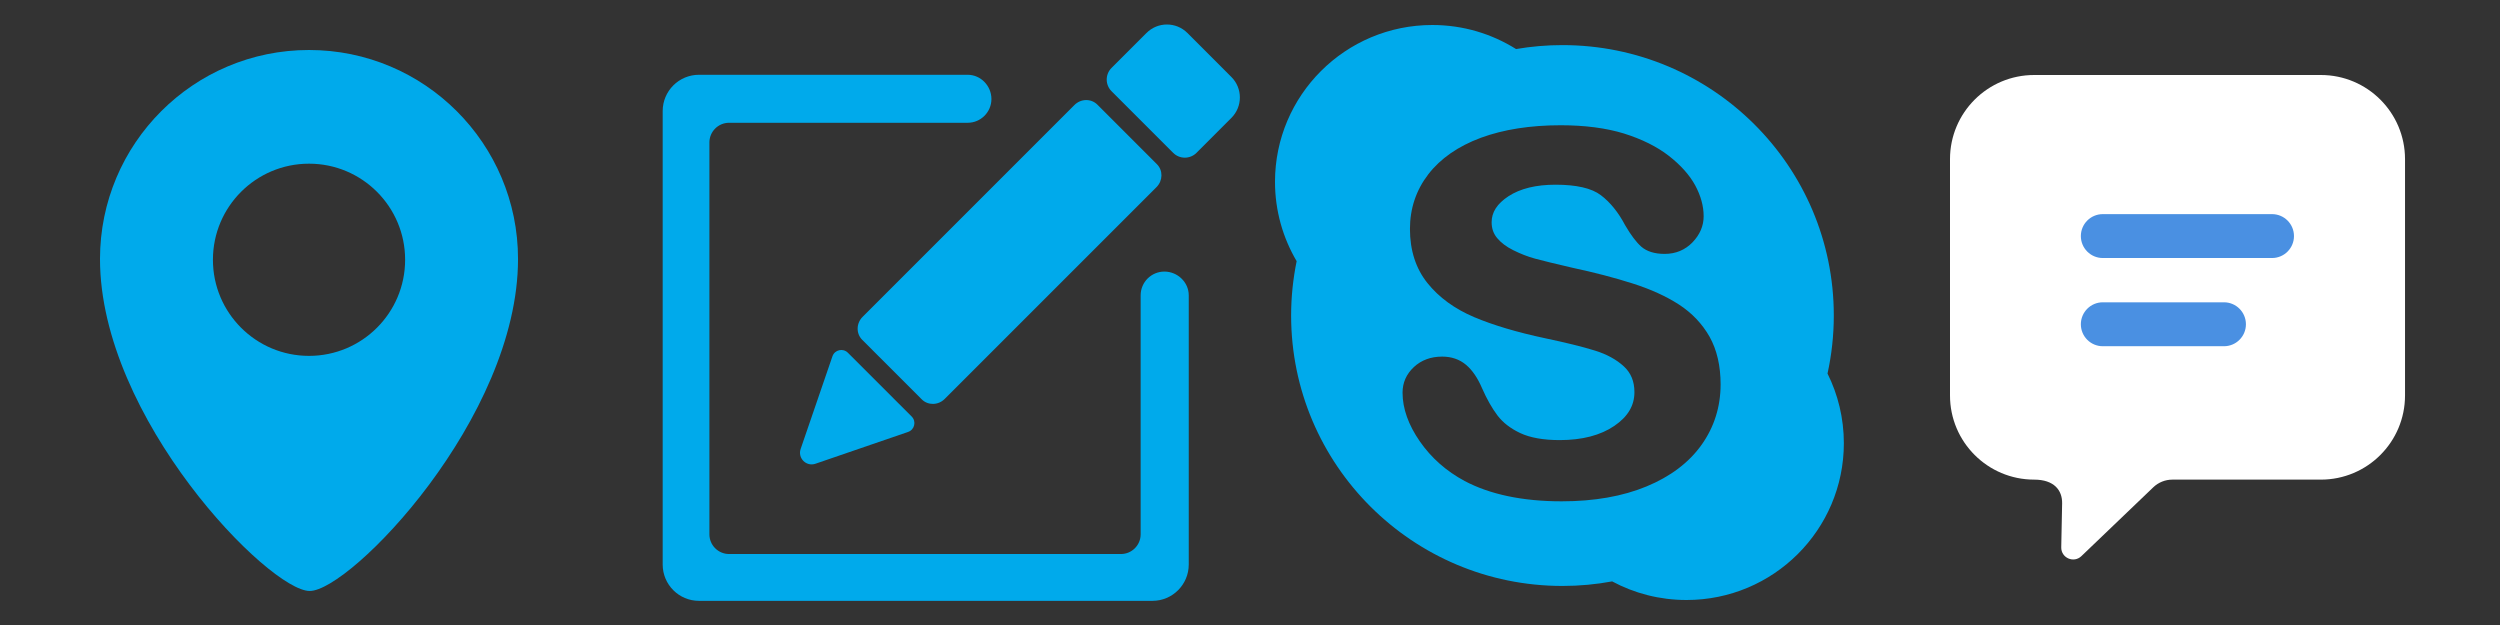<?xml version="1.0" encoding="UTF-8" standalone="no"?>
<svg width="100px" height="25px" viewBox="0 0 100 25" version="1.1" xmlns="http://www.w3.org/2000/svg" xmlns:xlink="http://www.w3.org/1999/xlink" xmlns:sketch="http://www.bohemiancoding.com/sketch/ns">
    <rect x="0" y="0" width="100" height="25" fill="#333333" stroke="none"/>
    <!-- Generator: Sketch 3.2.2 (9983) - http://www.bohemiancoding.com/sketch -->
    <title>ico-contact</title>
    <desc>Created with Sketch.</desc>
    <defs></defs>
    <g id="Page-1" stroke="none" stroke-width="1" fill="none" fill-rule="evenodd" sketch:type="MSPage">
        <g id="ico-contact" sketch:type="MSArtboardGroup">
            <g id="ico-chat" sketch:type="MSLayerGroup" transform="translate(78, 3)">
                <rect id="Rectangle-66" fill="#4A90E2" sketch:type="MSShapeGroup" x="4" y="4" width="11" height="8"></rect>
                <path d="M14.835,0 L3.367,0 C1.507,0 0,1.507 0,3.366 L0,12.819 C0,14.678 1.507,16.185 3.367,16.185 C4.167,16.185 4.495,16.614 4.485,17.137 L4.45,18.893 C4.442,19.316 4.949,19.539 5.255,19.246 L8.131,16.492 C8.337,16.295 8.61,16.185 8.894,16.185 L14.835,16.185 C16.694,16.185 18.201,14.678 18.201,12.819 L18.201,3.366 C18.201,1.507 16.694,0 14.835,0 L14.835,0 Z M10.959,10.849 L6.112,10.849 C5.627,10.849 5.234,10.456 5.234,9.971 C5.234,9.486 5.627,9.092 6.112,9.092 L10.959,9.092 C11.444,9.092 11.837,9.486 11.837,9.971 C11.837,10.456 11.444,10.849 10.959,10.849 L10.959,10.849 Z M12.881,7.321 L6.112,7.321 C5.627,7.321 5.234,6.928 5.234,6.443 C5.234,5.958 5.627,5.565 6.112,5.565 L12.881,5.565 C13.366,5.565 13.759,5.958 13.759,6.443 C13.759,6.928 13.366,7.321 12.881,7.321 L12.881,7.321 Z" fill="#FFFFFF" sketch:type="MSShapeGroup"></path>
            </g>
            <path d="M73.101,14.942 C73.265,14.193 73.352,13.418 73.352,12.62 C73.352,6.646 68.493,1.804 62.498,1.804 C61.866,1.804 61.246,1.858 60.643,1.962 C59.671,1.353 58.525,1 57.293,1 C53.818,1 51,3.809 51,7.273 C51,8.43 51.317,9.516 51.866,10.447 C51.723,11.147 51.645,11.875 51.645,12.62 C51.645,18.593 56.506,23.438 62.498,23.438 C63.177,23.438 63.843,23.375 64.486,23.256 C65.371,23.731 66.384,24 67.46,24 C70.937,24 73.754,21.193 73.754,17.727 C73.754,16.728 73.518,15.78 73.101,14.942 L73.101,14.942 Z M68.065,17.79 C67.562,18.499 66.82,19.061 65.859,19.458 C64.908,19.852 63.769,20.053 62.469,20.053 C60.909,20.053 59.603,19.779 58.584,19.239 C57.853,18.847 57.252,18.315 56.797,17.661 C56.335,16.997 56.102,16.34 56.102,15.705 C56.102,15.308 56.254,14.965 56.553,14.684 C56.852,14.405 57.232,14.264 57.687,14.264 C58.059,14.264 58.381,14.373 58.643,14.594 C58.893,14.805 59.106,15.118 59.278,15.52 C59.471,15.959 59.68,16.33 59.901,16.621 C60.114,16.902 60.42,17.14 60.812,17.324 C61.205,17.508 61.736,17.604 62.389,17.604 C63.285,17.604 64.021,17.413 64.574,17.035 C65.115,16.666 65.377,16.225 65.377,15.685 C65.377,15.259 65.24,14.921 64.959,14.66 C64.663,14.385 64.272,14.17 63.799,14.024 C63.306,13.87 62.636,13.705 61.809,13.531 C60.682,13.291 59.724,13.006 58.964,12.684 C58.188,12.355 57.559,11.898 57.1,11.325 C56.634,10.746 56.398,10.015 56.398,9.158 C56.398,8.34 56.645,7.603 57.135,6.968 C57.622,6.338 58.329,5.847 59.241,5.509 C60.142,5.178 61.216,5.01 62.427,5.01 C63.396,5.01 64.248,5.122 64.96,5.341 C65.674,5.565 66.278,5.864 66.751,6.232 C67.229,6.605 67.584,7.003 67.807,7.413 C68.033,7.832 68.146,8.246 68.146,8.649 C68.146,9.035 67.996,9.386 67.701,9.693 C67.404,9.999 67.029,10.156 66.587,10.156 C66.186,10.156 65.871,10.058 65.652,9.867 C65.45,9.687 65.238,9.408 65.005,9.008 C64.734,8.493 64.407,8.089 64.032,7.806 C63.666,7.528 63.057,7.388 62.219,7.388 C61.441,7.388 60.808,7.543 60.338,7.85 C59.885,8.148 59.665,8.487 59.665,8.89 C59.665,9.136 59.736,9.34 59.882,9.519 C60.037,9.705 60.253,9.871 60.529,10.007 C60.813,10.149 61.107,10.265 61.401,10.345 C61.704,10.428 62.209,10.551 62.904,10.712 C63.782,10.899 64.588,11.111 65.302,11.338 C66.025,11.567 66.65,11.852 67.159,12.182 C67.678,12.519 68.09,12.954 68.383,13.47 C68.674,13.99 68.824,14.63 68.824,15.374 C68.824,16.268 68.57,17.079 68.065,17.79 L68.065,17.79 Z" id="skype" fill="#00aaeb" sketch:type="MSShapeGroup"></path>
            <path d="M36.324,17.277 L32.617,18.55 C32.251,18.675 31.9,18.325 32.026,17.958 L33.298,14.251 C33.388,13.991 33.72,13.914 33.915,14.109 L36.467,16.661 C36.662,16.856 36.585,17.188 36.324,17.277 Z M46.261,7.484 L37.787,15.958 C37.529,16.216 37.119,16.223 36.87,15.974 L34.488,13.592 C34.239,13.343 34.246,12.932 34.503,12.675 L42.977,4.201 C43.235,3.943 43.645,3.936 43.894,4.185 L46.277,6.568 C46.525,6.816 46.518,7.227 46.261,7.484 Z M49.256,4.716 L47.859,6.114 C47.602,6.371 47.184,6.371 46.927,6.114 L44.462,3.649 C44.204,3.391 44.204,2.974 44.462,2.716 L45.859,1.319 C46.311,0.867 47.044,0.867 47.496,1.319 L49.256,3.08 C49.708,3.532 49.708,4.264 49.256,4.716 Z M39.657,3.96 C39.657,3.435 39.231,2.991 38.707,2.991 L27.96,2.991 C27.157,2.991 26.507,3.641 26.507,4.444 L26.507,22.58 C26.507,23.383 27.157,24.034 27.96,24.034 L46.096,24.034 C46.899,24.034 47.55,23.383 47.55,22.58 L47.55,11.813 C47.55,11.288 47.101,10.863 46.576,10.863 C46.051,10.863 45.626,11.288 45.626,11.813 L45.626,21.372 C45.626,21.808 45.273,22.161 44.837,22.161 L29.164,22.161 C28.729,22.161 28.376,21.808 28.376,21.372 L28.376,5.699 C28.376,5.264 28.729,4.911 29.164,4.911 L38.707,4.911 C39.231,4.911 39.657,4.485 39.657,3.96 Z" id="compose" fill="#00aaeb" sketch:type="MSShapeGroup"></path>
            <path d="M12.361,2 C7.743,2 4,5.743 4,10.36 C4,16.735 10.767,23.639 12.388,23.639 C14.009,23.639 20.721,16.735 20.721,10.36 C20.721,5.743 16.978,2 12.361,2 L12.361,2 Z M12.361,14.235 C10.238,14.235 8.517,12.514 8.517,10.391 C8.517,8.268 10.238,6.547 12.361,6.547 C14.484,6.547 16.205,8.268 16.205,10.391 C16.205,12.514 14.484,14.235 12.361,14.235 L12.361,14.235 Z" id="location" fill="#00aaeb" sketch:type="MSShapeGroup"></path>
        </g>
    </g>
</svg>
